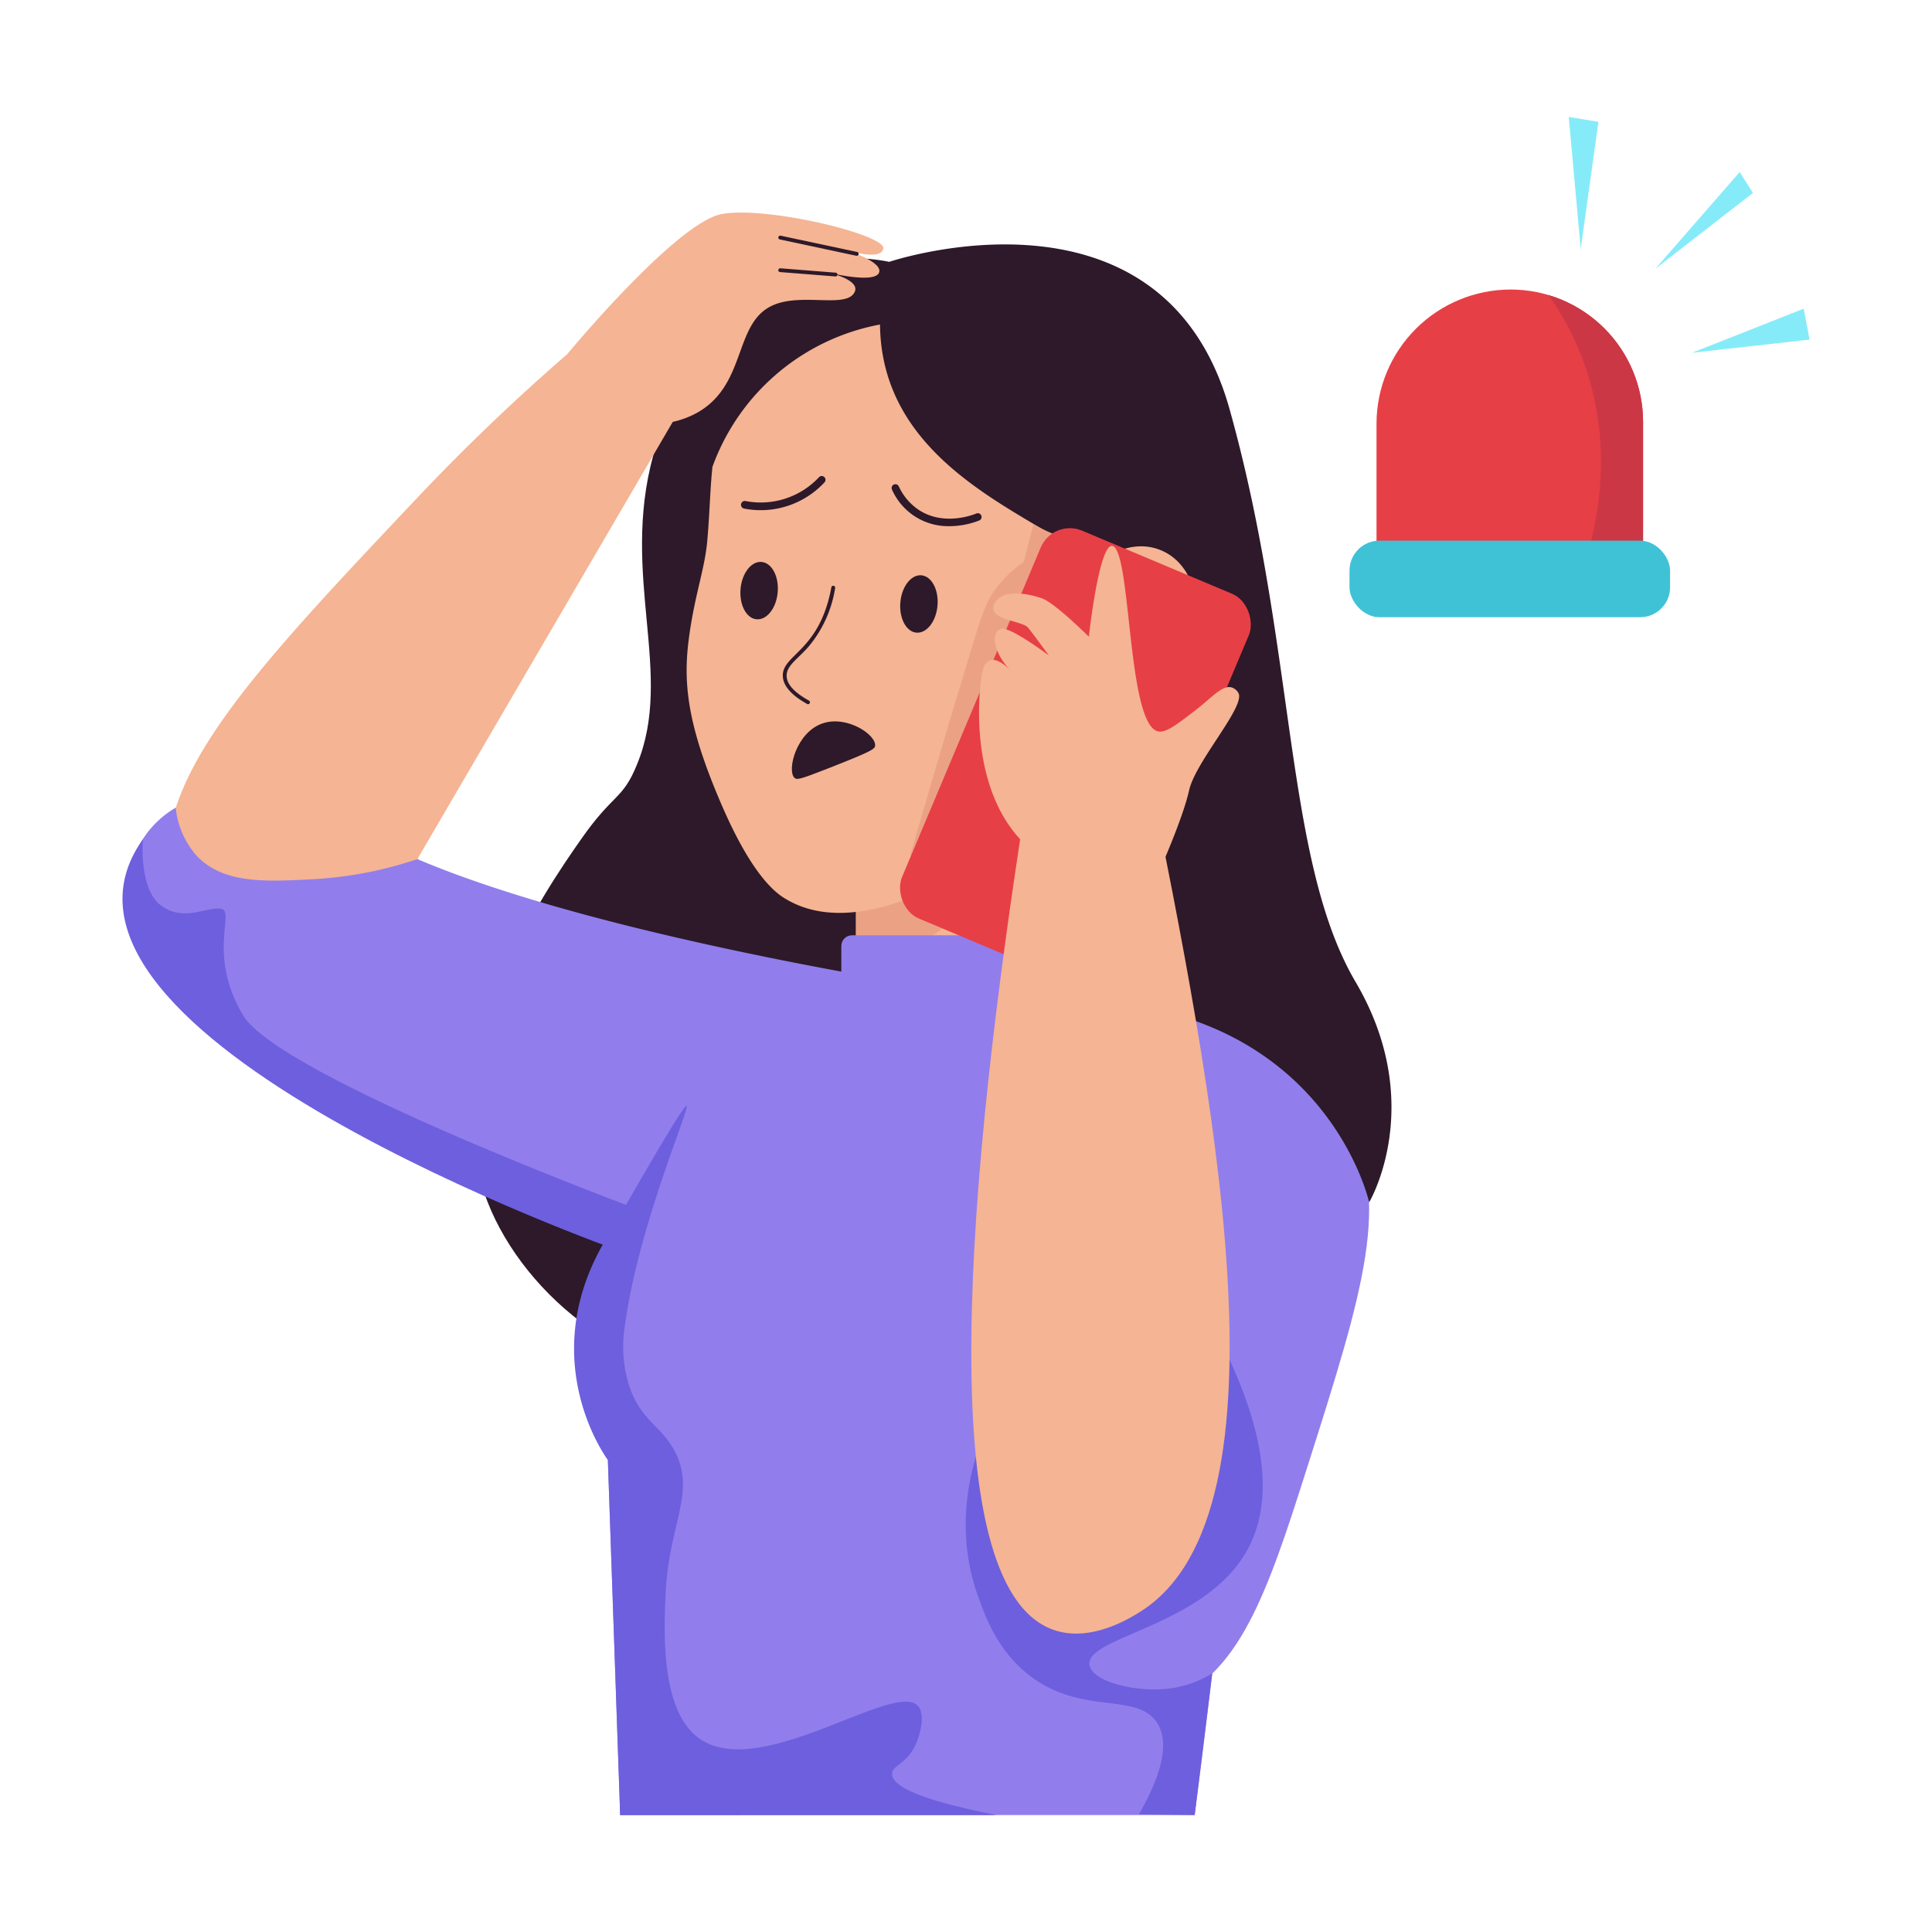 <svg height="512" viewBox="0 0 512 512" width="512" xmlns="http://www.w3.org/2000/svg" xmlns:xlink="http://www.w3.org/1999/xlink"><clipPath id="clip-path"><path d="m226.84 194.99h49.21v90.01h-49.21z"/></clipPath><clipPath id="clip-path-2"><path d="m435.43 155.45h-70.64v-43.16a35.56 35.56 0 0 1 35.56-35.56 35.08 35.08 0 0 1 35.08 35.08z"/></clipPath><g id="Emergency"><path d="m248.49 214.08-40.92-143s-23.18 8.38-34.43 49.49c-8.82 32.23 5.65 57.95-4.36 82.1-3.78 9.33-6.31 7.56-14.78 19.73-9.19 13.14-40 57.19-24.79 96.12 9.8 25.11 39.14 49.17 69.36 44.94 33.32-4.67 48.77-41.06 53.73-52.76 18.7-44.18.7-86.64-3.81-96.62z" fill="#2d1929"/><g clip-path="url(#clip-path)"><path d="m226.84 194.99h49.21v90.01h-49.21z" fill="#f5b493"/><path d="m272.45 213.29c-7.27 25.88-29.63 42.84-55.31 44.41v-31.8z" fill="#eba284"/></g><path d="m251.44 264.14a279 279 0 0 1 -140.83-36.47l71.33-122.12-27.37-15.33a553.43 553.43 0 0 0 -44 41.71c-41.42 43.87-66.57 70.49-66.39 96.71.28 39.62 58.42 79.79 138.72 99.65a60.72 60.72 0 0 0 33.1-5.57c32.29-15.93 35.31-56.28 35.44-58.58z" fill="#f5b493"/><path d="m415.73 31 3.18 34.94 4.69-33.66z" fill="#86ebf9"/><path d="m461.04 45.58-22.35 25.63 25.87-20.08z" fill="#86ebf9"/><path d="m478 81.8-29.57 11.68 31.13-3.48z" fill="#86ebf9"/><path d="m287.21 87.29c-21.55-16.16-53.45-15.78-72.67-1.71a64.77 64.77 0 0 0 -14.13 12.29c-13.35 12.73-11.3 27-13 45.7-.7 7.56-3.47 14.59-4.92 26.15s-.27 22.51 8.46 42.91c6.74 15.78 12.47 22.51 16.63 25.2 16 10.27 38.09-1.48 46.35-5.86a95 95 0 0 0 20.33-14.88c11.26-9.16 37.06-34.08 37.41-71.21.06-7.95.33-39.98-24.46-58.59z" fill="#f5b493"/><g fill="#2d1929"><path d="m213.88 186.55c-4.22-2.36-6.38-4.86-6.43-7.44-.12-5.71 9.75-6.49 12.87-23.46a.5.5 0 0 1 1 .18 31.74 31.74 0 0 1 -7.18 15.7c-2.81 3.16-5.73 4.91-5.67 7.56 0 2.2 2 4.41 5.92 6.58a.5.5 0 0 1 -.51.88z"/><path d="m201.81 148.92c-2.72-.23-5.21 3-5.56 7.2s1.57 7.8 4.29 8 5.21-3 5.56-7.2-1.57-7.77-4.29-8z"/><path d="m244.16 152.46c-2.72-.22-5.21 3-5.56 7.2s1.57 7.8 4.29 8 5.21-3 5.56-7.2-1.57-7.77-4.29-8z"/><path d="m197.2 134.78a1 1 0 1 1 .38-2 21.12 21.12 0 0 0 19.42-6.27 1 1 0 1 1 1.43 1.39 23.06 23.06 0 0 1 -21.23 6.88z"/><path d="m251.59 139.44a16.29 16.29 0 0 1 -15.21-9.7 1 1 0 0 1 .48-1.32 1 1 0 0 1 1.33.48 15.07 15.07 0 0 0 5.34 6.26c6.61 4.31 14.35 1.28 15.21.92a1 1 0 0 1 .77 1.85 21.8 21.8 0 0 1 -7.92 1.51z"/></g><path d="m262.31 263.66s61.56-2.9 68.63 26.47-14.34 190.87-14.34 190.87h-152.26s2.06-164.56 18.2-190.87 79.77-26.47 79.77-26.47z" fill="#917eec"/><path d="m288.72 260.23c8.57.73 50.36 5.12 67.87 35.75 12.45 21.78 4.88 45.6-10.28 93.25-10.38 32.64-18 55.6-37.71 62-13.82 4.53-29.76-.34-38.49-7-44.11-33.76 14.95-175.42 18.61-184z" fill="#917eec"/><path d="m259.43 263.58s-96.72-13.77-148.82-35.91a103.64 103.64 0 0 1 -27.68 5.33c-12.48.66-23.73 1.27-30.78-6.19a22.54 22.54 0 0 1 -5.58-12.77c-1.49.86-9.15 5.43-11.51 14.89-3.28 13.11 6.74 23 7.16 23.44 1.23 1.75 3.05 4.26 5.38 7.17 23 28.84 50.73 42.11 73.27 52.59a312.31 312.31 0 0 0 67.89 22.47l44-33.7z" fill="#917eec"/><rect fill="#917eec" height="26.51" rx="2.83" width="65.94" x="222.96" y="247.86"/><path d="m172.81 312c-20.62 20.51-24 50.08-11.73 74.9q1.63 47 3.26 94.09h31.91l26.75-164.42z" fill="#917eec"/><path d="m162.08 326c15.24-26.76 19.42-33.14 19.86-32.9.95.51-12.78 31.85-16.3 58a34.61 34.61 0 0 0 1.21 16.5c3.07 8.86 8.24 10.12 11.82 16.72 6 11.07-1.46 19.44-2.28 38.1-.45 10-1.39 31.24 9.12 38.43 16.45 11.24 52.53-16.29 58-8.47 1.57 2.26.44 7.31-1 10.26-2.41 5-6.23 5.2-6.1 7.57.28 5.11 18.38 8.89 27.64 10.81.1 0-1.12 0-99.69 0l-3.26-94.09s-20.81-27.68.98-60.93z" fill="#6d5fde"/><path d="m322.93 354.34c10 19.54 16.35 40.93 7.49 56.66-11.35 20.17-43 22.73-41.68 30.29.78 4.42 12.3 7.28 21.16 6.19a29.28 29.28 0 0 0 11.35-4l-4.65 37.52-14.76-.19c7.77-13.59 7.21-20.45 4.81-24.22-5.28-8.25-19.67-1.91-33.55-12.37-8.7-6.56-12-15.79-14-21.46-6.27-17.66-1.66-33.42.32-39.11z" fill="#6d5fde"/><path d="m37.88 222.4s-1.19 13.24 4.83 17.6 11.72.33 15.79.81-3.78 11.8 5.87 28.19 105.63 51.85 105.63 51.85l-5.65 10.7s-163.35-57.55-126.47-109.15z" fill="#6d5fde"/><path d="m233.21 86a58.69 58.69 0 0 0 -44.39 37.67s-5.27-22 3.52-39.62 33.87-16.61 43.32-14.66c0 0 72.45-24.42 90.2 39.08s14.33 119.34 33.38 151.75 3.6 58.41 3.6 58.41-7.54-34.25-45.87-48-41.56-48.58-39-66.31 20.06-31.53 16.94-47.84-61.21-25.04-61.7-70.48z" fill="#2d1929"/><path d="m315.24 170.27c-4.1 10.15-14.2 15.65-22.56 12.27s-11.8-14.35-7.7-24.5 14.2-15.64 22.56-12.27 11.81 14.35 7.7 24.5z" fill="#f5b493"/><path d="m291.76 171.87c.2 0 4.74-.72 5.16-5.21.3-3.1-5.31-4-5.36-4a.51.51 0 0 1 -.39-.69c.2-.47 4.9-11.5 12.5-11.14 6.59.32 6.37 7.82 6.36 7.89a.5.5 0 0 1 -1 0c0-.27.18-6.58-5.41-6.85-6-.31-10.21 7.74-11.27 10 1.66.37 5.88 1.65 5.57 5-.5 5.3-6 6.1-6 6.11a.5.5 0 0 1 -.16-1.11z" fill="#2d1929"/><path d="m218.07 191.68c6.38-2.13 14.09 3 13.85 5.94-.08.89-.88 1.48-12.71 6.11-7 2.74-8 3-8.63 2.44-2.12-1.9.42-12.17 7.49-14.49z" fill="#2d1929"/><path d="m175.09 112.27a23.72 23.72 0 0 0 10.09-3.14c12.82-7.62 9.23-23.66 19.7-28.25 7.35-3.22 18.44.58 21.25-2.93 2.93-3.66-6.72-5.74-6.72-5.74s12.47 3.1 13.56 0-10-6.35-10-6.35 10.5 3.66 11.11 0-30.65-11.27-42.7-9.16-41 37.09-41 37.09a20.31 20.31 0 0 0 6.26 13.88c7.62 7.01 17.61 4.8 18.45 4.6z" fill="#f5b493"/><path d="m241.19 226.85c5.36-18.48 9.49-32.69 13.68-46.4 5.06-16.57 5.88-20.27 9.24-24.71a31.37 31.37 0 0 1 7.2-6.83l2.57-10a41.63 41.63 0 0 0 11.4 4.52q-.16 12.14-.31 24.29l-24.34 49.84z" fill="#eba284"/><rect fill="#e73f46" height="111.49" rx="8.37" transform="matrix(.922 .388 -.388 .922 99.96 -94.84)" width="59.83" x="255.06" y="144.53"/><path d="m271.65 214c-15.06 96.22-25.32 205.92 7.32 217.85 10 3.68 20.74-3.15 23.45-4.88 41.44-26.46 18.68-139.44 1.93-222.57-.02-.11.71-.24-32.7 9.6z" fill="#f5b493"/><path d="m307.13 231.08s6.27-13.91 8-21.65 15.29-22.54 13-25.89a3.21 3.21 0 0 0 -1.51-1.29c-2.49-1-5.39 2.55-9.66 5.85-5.26 4.06-8.1 6.25-10.16 5.7-8-2.14-7-46.17-11.72-49-3.38-2-6.09 20-6.52 23.94 0 0-9-9-12.52-10.21s-10.6-2.65-12.55 1.57 7.45 4.33 9 6.28 5.47 7.33 5.47 7.33-9.31-7-12.18-7.08-3.36 5.19 1.77 10.8c0 0-3.09-3.31-5.32-2.4a3.36 3.36 0 0 0 -1.64 2.1c-1.23 3.57-5.74 39.78 18.74 52 11.14 5.55 22.56 3.37 27.8 1.95z" fill="#f5b493"/><path d="m221.39 73.26-14.68-1.16a.49.49 0 0 1 -.45-.54.53.53 0 0 1 .53-.46l14.68 1.16a.5.5 0 0 1 -.08 1z" fill="#2d1929"/><path d="m227 67.78c-.1 0 .82.19-20.33-4.32a.5.5 0 0 1 .21-1l20.22 4.31a.5.5 0 0 1 -.1 1.01z" fill="#2d1929"/><g clip-path="url(#clip-path-2)"><path d="m435.43 155.45h-70.64v-43.16a35.56 35.56 0 0 1 35.56-35.56 35.08 35.08 0 0 1 35.08 35.08z" fill="#e73f46"/><path d="m402.88 69.13c23.67 24.65 26.81 58.73 13.78 88.91l25.93-.66v-82.52l-19.85-9.08z" fill="#cc3745"/></g><rect fill="#40c2d6" height="20.29" rx="7.93" width="84.96" x="357.63" y="143.28"/></g></svg>